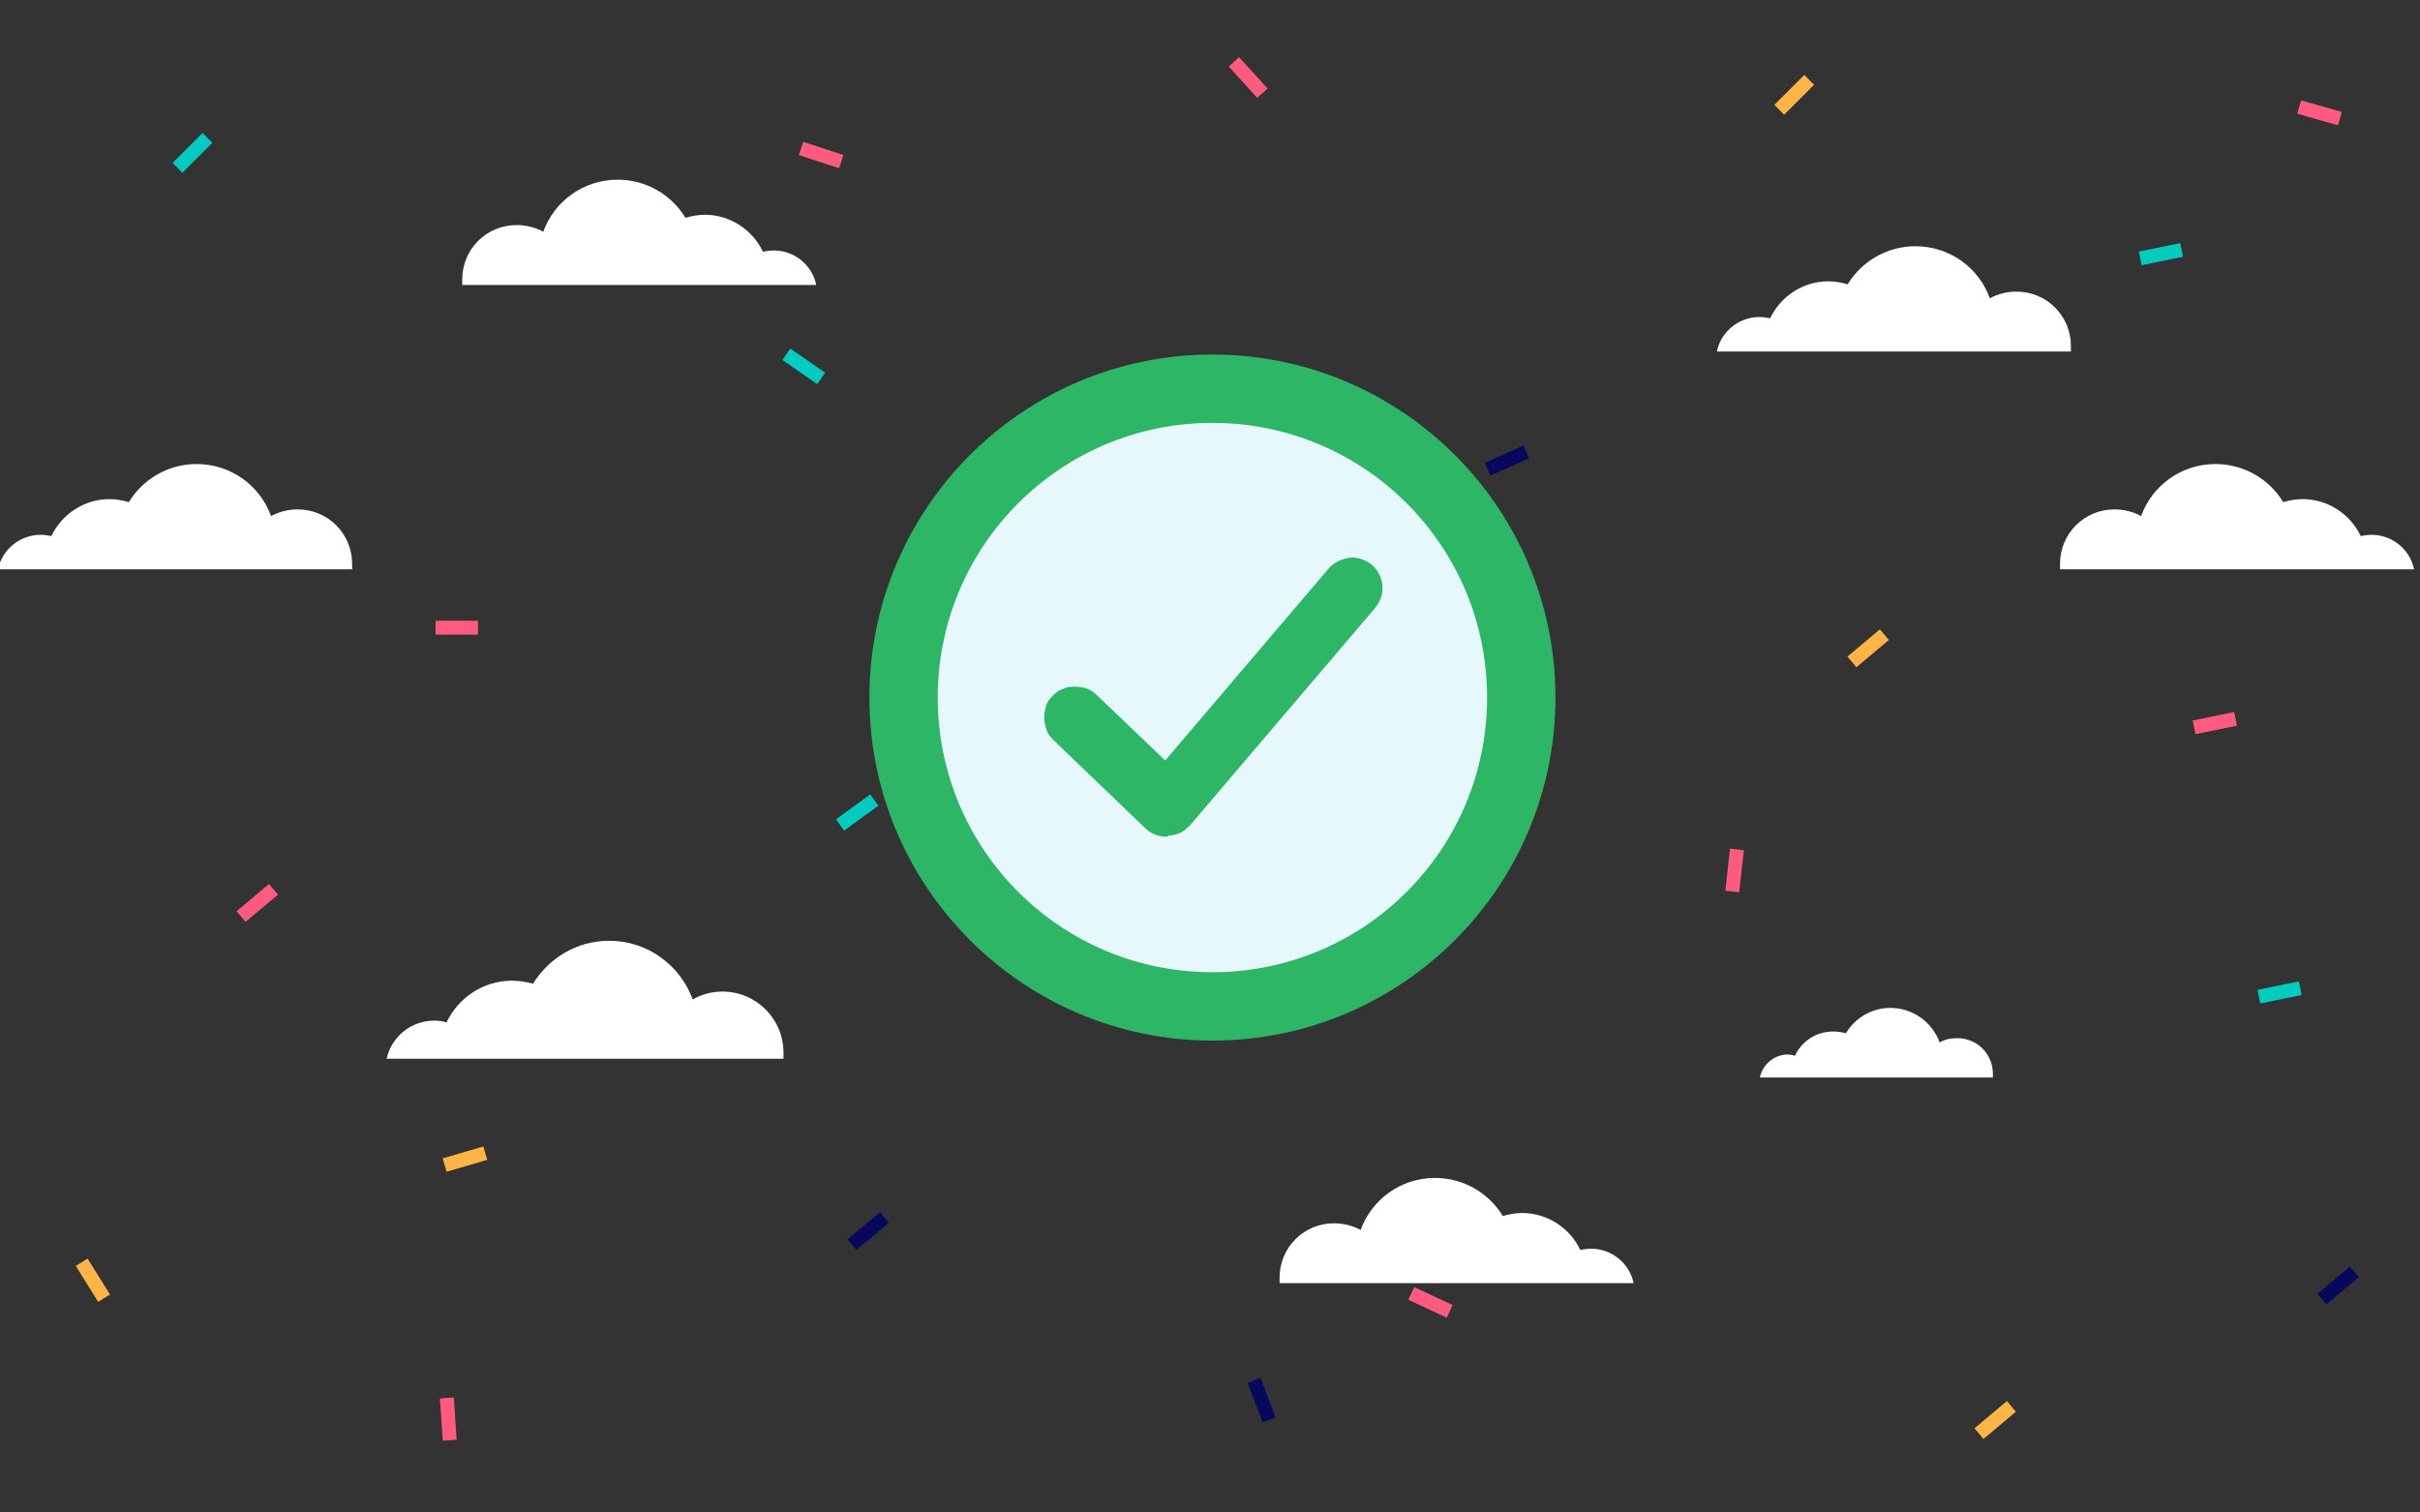<?xml version="1.0" encoding="utf-8"?>
<!-- Generator: Adobe Illustrator 24.0.1, SVG Export Plug-In . SVG Version: 6.00 Build 0)  -->
<svg version="1.1" id="Layer_1" xmlns="http://www.w3.org/2000/svg" xmlns:xlink="http://www.w3.org/1999/xlink" x="0px" y="0px"
	 viewBox="0 0 400 250" style="enable-background:new 0 0 400 250;" xml:space="preserve">
<rect x="0" y="0" width="400" height="250" fill="#333333" stroke="none"/>
<style type="text/css">
	.st0{fill:#EAEFF9;}
	.st1{fill:#FFFFFF;}
	.st2{fill:#FEB546;}
	.st3{fill:#FF5B7E;}
	.st4{fill:#02CCC0;}
	.st5{fill:#07085B;}
	.st6{fill:#2CB666;}
	.st7{fill:#E7F8FC;}
</style>
<path class="st0" d="M424.8-221.6c7.7-20.7,39.7-34.3,54-44.3c4.8-3.3,9.7-6.2,14.7-7.9c17.7-6,34.9,2.9,52.6,0.2
	c5.8-0.9,11.6-3,17.5-4.3c7.6-1.6,15.2-1.6,22.5-0.2c3.1,0.6,6.2,1.6,9.3,2.7c7.9,1.1,15.8,2.2,23.8,1c5.8-0.9,11.6-3,17.5-4.3
	c7.6-1.6,15.2-1.6,22.5-0.2c6.3,1.3,12.3,3.6,18,7c12.9-6.1,27.1-10.4,39.9-8.6c25,3.4,44.7,28.6,58.1,39.3c4.5,3.6,8.4,7.3,11,11.3
	c9.2,14.1,1.1,30,6.5,44.7c1.8,4.8,5,9.4,7.2,14.2c2.9,6.2,3.8,12.6,3,19c-1.4,11.8-8.8,23.5-21.2,34c-5.7,4.8-12.8,10.4-21.4,14.1
	c-8.8,3.8-22.2,3.2-32.8,2.9c-33.3-0.9-24.7,3.3-54.5,2.8c-10.2,8.1-24.5,15.9-44.2,20.7c-15.8,3.9-30.9-1.9-42.7-10.8
	c-8.3,4.5-18.3,8.6-30.3,11.5c-29.2,7.2-55.8-18.4-64-36.3c-5.7-12.6-16.3-20.1-26-26c-8.7-5.3-13.2-9.9-20-19.3
	C435.3-172.4,417.1-200.8,424.8-221.6z"/>
<path class="st1" d="M283.8,58c0.7-3.2,3.6-5.6,7-5.6c0.6,0,1.2,0.1,1.8,0.2c1.7-3.6,5.4-6.1,9.6-6.1c1.1,0,2.2,0.2,3.2,0.5
	c2.3-3.8,6.5-6.3,11.2-6.3c5.7,0,10.5,3.6,12.3,8.6c1.3-0.7,2.8-1.1,4.4-1.1c5,0,9,4,9,9c0,0.3,0,0.6,0,0.9H283.8z"/>
<path class="st1" d="M399,94c-0.7-3.2-3.6-5.6-7-5.6c-0.6,0-1.2,0.1-1.8,0.2c-1.7-3.6-5.4-6.1-9.6-6.1c-1.1,0-2.2,0.2-3.2,0.5
	c-2.3-3.8-6.5-6.3-11.2-6.3c-5.7,0-10.5,3.6-12.3,8.6c-1.3-0.7-2.8-1.1-4.4-1.1c-5,0-9,4-9,9c0,0.3,0,0.6,0,0.9H399z"/>
<path class="st1" d="M270,212c-0.7-3.2-3.6-5.6-7-5.6c-0.6,0-1.2,0.1-1.8,0.2c-1.7-3.6-5.4-6.1-9.6-6.1c-1.1,0-2.2,0.2-3.2,0.5
	c-2.3-3.8-6.5-6.3-11.2-6.3c-5.7,0-10.5,3.6-12.3,8.6c-1.3-0.7-2.8-1.1-4.4-1.1c-5,0-9,4-9,9c0,0.3,0,0.6,0,0.9H270z"/>
<path class="st1" d="M63.9,175c0.8-3.6,4-6.3,7.9-6.3c0.7,0,1.4,0.1,2,0.3c1.9-4,6-6.9,10.8-6.9c1.2,0,2.4,0.2,3.5,0.5
	c2.6-4.2,7.2-7.1,12.6-7.1c6.3,0,11.7,4,13.8,9.7c1.4-0.8,3.1-1.3,4.9-1.3c5.6,0,10.1,4.5,10.1,10.1c0,0.3,0,0.7,0,1H63.9z"/>
<path class="st1" d="M290.9,178c0.5-2.1,2.4-3.7,4.6-3.7c0.4,0,0.8,0.1,1.2,0.2c1.1-2.4,3.5-4,6.3-4c0.7,0,1.4,0.1,2.1,0.3
	c1.5-2.5,4.2-4.2,7.4-4.2c3.7,0,6.9,2.4,8.1,5.7c0.9-0.5,1.8-0.7,2.9-0.7c3.3,0,5.9,2.6,5.9,5.9c0,0.2,0,0.4,0,0.6H290.9z"/>
<rect x="254.7" y="-171.7" transform="matrix(0.906 0.423 -0.423 0.906 -47.933 -125.41)" class="st2" width="7" height="2.3"/>
<rect x="379.9" y="17.5" transform="matrix(0.962 0.273 -0.273 0.962 19.652 -103.96)" class="st3" width="7" height="2.3"/>
<rect x="293.1" y="14.5" transform="matrix(0.707 -0.707 0.707 0.707 75.802 214.307)" class="st2" width="7" height="2.3"/>
<rect x="28.3" y="24.1" transform="matrix(0.707 -0.707 0.707 0.707 -8.524 29.898)" class="st4" width="7" height="2.3"/>
<rect x="132.3" y="24.5" transform="matrix(0.95 0.311 -0.311 0.95 14.695 -40.975)" class="st3" width="7" height="2.3"/>
<rect x="129.3" y="59.4" transform="matrix(0.822 0.57 -0.57 0.822 58.205 -64.915)" class="st4" width="7" height="2.3"/>
<rect x="72" y="102.6" class="st3" width="7" height="2.3"/>
<rect x="34.3" y="81.9" transform="matrix(0.948 -0.318 0.318 0.948 -24.421 16.3)" class="st5" width="7" height="2.3"/>
<rect x="73.3" y="190.4" transform="matrix(0.96 -0.281 0.281 0.96 -50.699 29.282)" class="st2" width="7" height="2.3"/>
<rect x="202.8" y="11.6" transform="matrix(0.673 0.74 -0.74 0.673 76.902 -148.429)" class="st3" width="7" height="2.3"/>
<rect x="138.3" y="133.2" transform="matrix(0.809 -0.587 0.587 0.809 -51.894 108.848)" class="st4" width="7" height="2.3"/>
<rect x="353.6" y="40.9" transform="matrix(0.98 -0.2 0.2 0.98 -1.192 72.222)" class="st4" width="7" height="2.3"/>
<rect x="373.2" y="162.9" transform="matrix(0.98 -0.2 0.2 0.98 -25.188 78.608)" class="st4" width="7" height="2.3"/>
<rect x="362.5" y="118.4" transform="matrix(0.98 -0.2 0.2 0.98 -16.506 75.561)" class="st3" width="7" height="2.3"/>
<rect x="233" y="214" transform="matrix(0.906 0.424 -0.424 0.906 113.396 -79.93)" class="st3" width="7" height="2.3"/>
<rect x="305.2" y="106" transform="matrix(0.766 -0.643 0.643 0.766 3.422 223.574)" class="st2" width="7" height="2.3"/>
<rect x="326.2" y="233.5" transform="matrix(0.766 -0.643 0.643 0.766 -73.647 266.97)" class="st2" width="7" height="2.3"/>
<rect x="140" y="202.3" transform="matrix(0.766 -0.643 0.643 0.766 -97.232 139.919)" class="st5" width="7" height="2.3"/>
<rect x="205" y="230.3" transform="matrix(-0.357 -0.934 0.934 -0.357 66.79 508.805)" class="st5" width="7" height="2.3"/>
<rect x="283.2" y="142.7" transform="matrix(0.11 -0.994 0.994 0.11 112.187 413.033)" class="st3" width="7" height="2.3"/>
<rect x="382.9" y="211.3" transform="matrix(0.766 -0.643 0.643 0.766 -46.113 298.196)" class="st5" width="7" height="2.3"/>
<rect x="39" y="148.1" transform="matrix(0.766 -0.643 0.643 0.766 -85.992 62.246)" class="st3" width="7" height="2.3"/>
<rect x="70.5" y="233.4" transform="matrix(-6.797610e-02 -0.998 0.998 -6.797610e-02 -154.953 324.359)" class="st3" width="7" height="2.3"/>
<rect x="208.8" y="161.4" transform="matrix(-6.797854e-02 -0.998 0.998 -6.797854e-02 64.61 385.454)" class="st3" width="7" height="2.3"/>
<rect x="245.5" y="74.9" transform="matrix(-0.913 0.408 -0.408 -0.913 507.452 43.963)" class="st5" width="7" height="2.3"/>
<rect x="11.8" y="210.4" transform="matrix(-0.53 -0.848 0.848 -0.53 -155.933 336.704)" class="st2" width="7" height="2.3"/>
<path class="st6" d="M200.4,172c31.3,0,56.7-25.4,56.7-56.7s-25.4-56.7-56.7-56.7s-56.7,25.4-56.7,56.7S169.1,172,200.4,172z"/>
<path class="st7" d="M200.4,160.7c25.1,0,45.4-20.3,45.4-45.4c0-25.1-20.3-45.4-45.4-45.4c-25.1,0-45.4,20.3-45.4,45.4
	C155,140.4,175.3,160.7,200.4,160.7z"/>
<path class="st6" d="M192.8,138.3c-1.3,0-2.6-0.5-3.5-1.4l-15.2-14.6c-0.5-0.5-0.9-1-1.1-1.6s-0.4-1.3-0.4-2c0-0.7,0.1-1.3,0.3-2
	s0.6-1.2,1.1-1.7c0.5-0.5,1-0.9,1.6-1.1c0.6-0.3,1.3-0.4,2-0.4c0.7,0,1.3,0.1,2,0.3c0.6,0.2,1.2,0.6,1.7,1.1l11.3,10.8l26.9-31.6
	c0.4-0.5,1-1,1.6-1.3c0.6-0.3,1.3-0.5,1.9-0.6c0.7-0.1,1.4,0,2,0.2c0.6,0.2,1.2,0.5,1.8,1c0.5,0.4,0.9,1,1.2,1.6s0.5,1.3,0.5,1.9
	c0,0.7,0,1.4-0.3,2c-0.2,0.6-0.6,1.2-1,1.7l-30.4,35.7c-0.5,0.5-1,1-1.6,1.3c-0.6,0.3-1.3,0.5-2,0.5
	C193,138.3,192.9,138.3,192.8,138.3z"/>
<path class="st1" d="M134.9,47c-0.7-3.2-3.6-5.6-7-5.6c-0.6,0-1.2,0.1-1.8,0.2c-1.7-3.6-5.4-6.1-9.6-6.1c-1.1,0-2.2,0.2-3.2,0.5
	c-2.3-3.8-6.5-6.3-11.2-6.3c-5.7,0-10.5,3.6-12.3,8.6c-1.3-0.7-2.8-1.1-4.4-1.1c-5,0-9,4-9,9c0,0.3,0,0.6,0,0.9H134.9z"/>
<path class="st1" d="M-0.3,94c0.7-3.2,3.6-5.6,7-5.6c0.6,0,1.2,0.1,1.8,0.2c1.7-3.6,5.4-6.1,9.6-6.1c1.1,0,2.2,0.2,3.2,0.5
	c2.3-3.8,6.5-6.3,11.2-6.3c5.7,0,10.5,3.6,12.3,8.6c1.3-0.7,2.8-1.1,4.4-1.1c5,0,9,4,9,9c0,0.3,0,0.6,0,0.9H-0.3z"/>
</svg>
